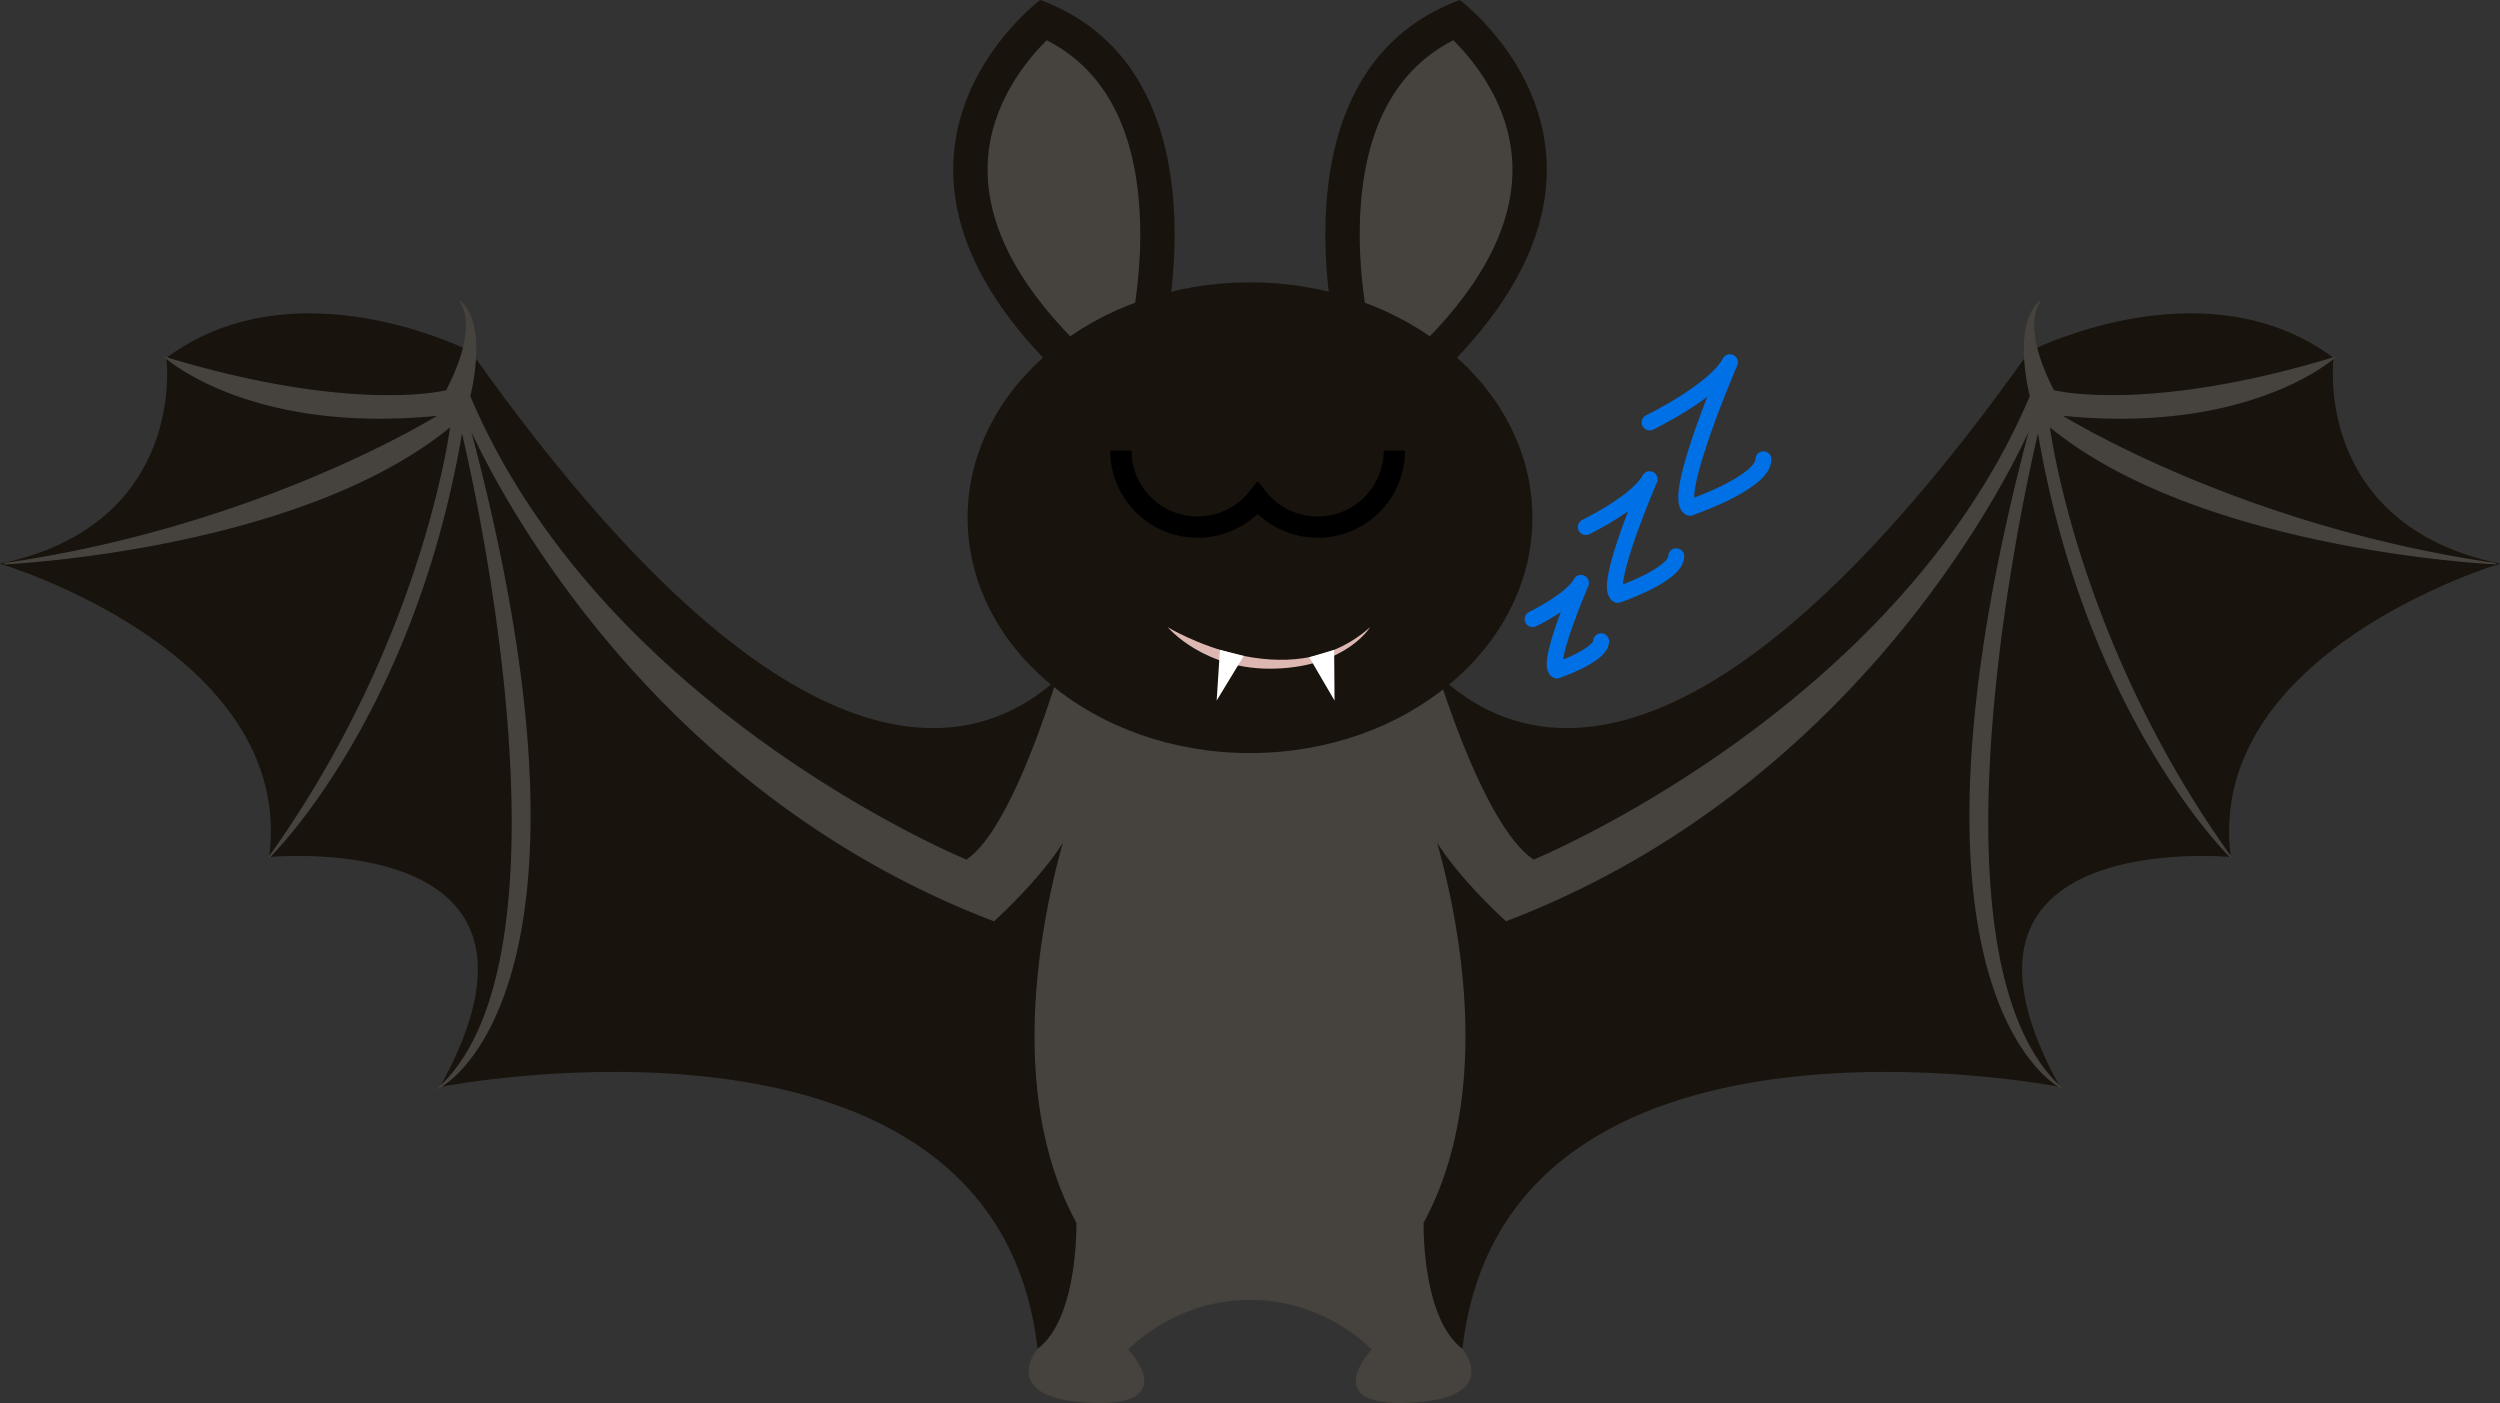 <svg xmlns="http://www.w3.org/2000/svg" viewBox="0 0 1880.72 1055.5"><rect x="0" y="0" width="1880.72" height="1055.5" fill="#333333" stroke="none"/><defs><style>.cls-1{fill:#18130d;}.cls-2{fill:#46423d;stroke:#46423d;}.cls-2,.cls-3{stroke-miterlimit:10;}.cls-3,.cls-6{fill:none;}.cls-3{stroke:#000;stroke-width:16px;}.cls-4{fill:#ddb8b2;}.cls-5{fill:#fff;}.cls-6{stroke:#0070e6;stroke-linecap:round;stroke-linejoin:round;stroke-width:12px;}</style></defs><g id="Layer_2" data-name="Layer 2"><g id="Art"><path class="cls-1" d="M940.36,450.42v527c-57.64,0-92.22,37.87-92.22,37.87s41.17,42.82-28,39.53-39.52-39.53-39.52-39.53C749.33,735.33,331,817.67,331,817.67c108.69-196-128.46-172.92-128.46-172.92C222.33,489.94,0,424.07,0,424.07c141.63-29.64,125.16-154.81,125.16-154.81,85.49-63.76,197.77-19.13,223.5-7.51,3.52,1.6,5.42,2.57,5.42,2.57,1.17,1.65,2.32,3.28,3.49,4.91C591,596.73,726.75,568.07,790.12,515.32c30.27-25.18,44-55.84,44-55.84Z"/><path class="cls-2" d="M848.14,1015.29s41.17,42.82-28,39.53-39.52-39.53-39.52-39.53c31.29-23,29.64-95.51,29.64-95.51-53.92-99-25.74-231.5-9.22-289.1-17.46,29.5-53.36,61.83-53.36,61.83C465,584.67,354.16,322.8,352.45,318.72c114,425.06-18.45,497.39-21.38,498.92,111.9-105.48,16.42-494,16.42-494C311.54,537.67,204.26,643.1,202.58,644.73c116.91-163,136.67-324.41,136.67-324.41-113.63,93.87-336,103.75-336,103.75,194.33-28,327.73-112,327.73-112-141.63,14.82-205.86-42.82-205.86-42.82C266.79,312.08,336,294,336,294c6.62-12.83,10.54-23.47,12.7-32.22,6-24.26-1.62-33.94-2.69-35.17,10.63,9.1,12.44,27,11.6,42.65a162.26,162.26,0,0,1-4.32,28.85C453.71,535.23,727.09,647.22,727.09,647.22c37.88-24.7,73.62-154,73.62-154l139.65,14.82V977.42C882.72,977.42,848.14,1015.29,848.14,1015.29Z"/><path class="cls-1" d="M1678.16,644.75S1441,621.69,1549.7,817.67c0,0-418.3-82.34-449.59,197.62,0,0,29.64,36.24-39.53,39.53s-28-39.53-28-39.53S998,977.42,940.36,977.42v-527l106.22,9.06s13.76,30.66,44,55.84c63.37,52.75,199.14,81.41,432.55-246.09,1.17-1.63,2.32-3.26,3.49-4.91,0,0,1.89-1,5.42-2.57,25.72-11.62,138-56.25,223.49,7.51,0,0-16.47,125.17,125.16,154.81C1880.72,424.07,1658.4,489.94,1678.16,644.75Z"/><path class="cls-2" d="M1541.47,320.32s19.76,161.37,136.67,324.41c-1.68-1.63-109-107.06-144.91-321.12,0,0-95.48,388.55,16.42,494-2.93-1.53-135.35-73.86-21.37-498.92-1.72,4.08-112.55,265.95-395.23,373.79,0,0-35.91-32.33-53.36-61.83,16.52,57.6,44.69,190.05-9.23,289.1,0,0-1.64,72.46,29.65,95.51,0,0,29.64,36.24-39.53,39.53s-28-39.53-28-39.53S998,977.42,940.36,977.42V508.06l140.32-3.29s35.07,117.75,73,142.45c0,0,273.38-112,373.84-349.14a162.82,162.82,0,0,1-4.31-28.85c-.84-15.61,1-33.55,11.59-42.65-1.07,1.23-8.66,10.91-2.68,35.17,2.15,8.75,6.07,19.39,12.69,32.22,0,0,69.17,18.11,210.8-24.71,0,0-64.23,57.64-205.86,42.82,0,0,133.4,84,327.73,112C1877.43,424.07,1655.1,414.19,1541.47,320.32Z"/><path class="cls-1" d="M1078.38,286.56C1257.89,118.57,1098.14,0,1098.14,0c-146.57,54.35-90.57,265.15-90.57,265.15Z"/><path class="cls-2" d="M1030,244.4c-3.55-18.62-8.61-53.56-5.75-90.73,4.66-60.47,27.84-101.69,69-122.79,15.28,15.25,41.63,47.55,43.9,90.69,2.29,43.49-19.89,88.94-65.95,135.28Z"/><path class="cls-1" d="M802.34,286.56C622.83,118.57,782.58,0,782.58,0c146.57,54.35,90.58,265.15,90.58,265.15Z"/><path class="cls-2" d="M850.72,244.4c3.55-18.62,8.61-53.56,5.74-90.73C851.8,93.2,828.62,52,787.5,30.88c-15.28,15.25-41.63,47.55-43.9,90.69-2.28,43.49,19.89,88.94,65.95,135.28Z"/><ellipse class="cls-1" cx="940.36" cy="389.48" rx="212.45" ry="177.04"/><path class="cls-3" d="M1049,338.83a57.71,57.71,0,0,1-102.89,35.92,57.72,57.72,0,1,1,0-71.84A57.71,57.71,0,0,1,1049,338.83Z"/><path class="cls-4" d="M878.48,471.83s90.34,55.21,152.24,0c0,0-17.82,29.5-71.36,31.17S878.48,471.83,878.48,471.83Z"/><polygon class="cls-5" points="984.91 494.42 1003.96 527.04 1003.66 488.87 984.91 494.42"/><polygon class="cls-5" points="917.76 488.87 935.65 493.45 915.28 527.04 917.76 488.87"/><rect class="cls-1" x="817.36" y="272" width="246" height="67"/><path class="cls-6" d="M1193,396.5s39-19,48-36c0,0-35,81-24,87,0,0,44-15,44-29"/><path class="cls-6" d="M1153,465.76s29.54-14.38,36.36-27.26c0,0-26.51,61.35-18.18,65.89,0,0,33.32-11.36,33.32-22"/><path class="cls-6" d="M1241,317.81s49.09-23.91,60.42-45.31c0,0-44,101.95-30.21,109.5,0,0,55.38-18.88,55.38-36.5"/></g></g></svg>